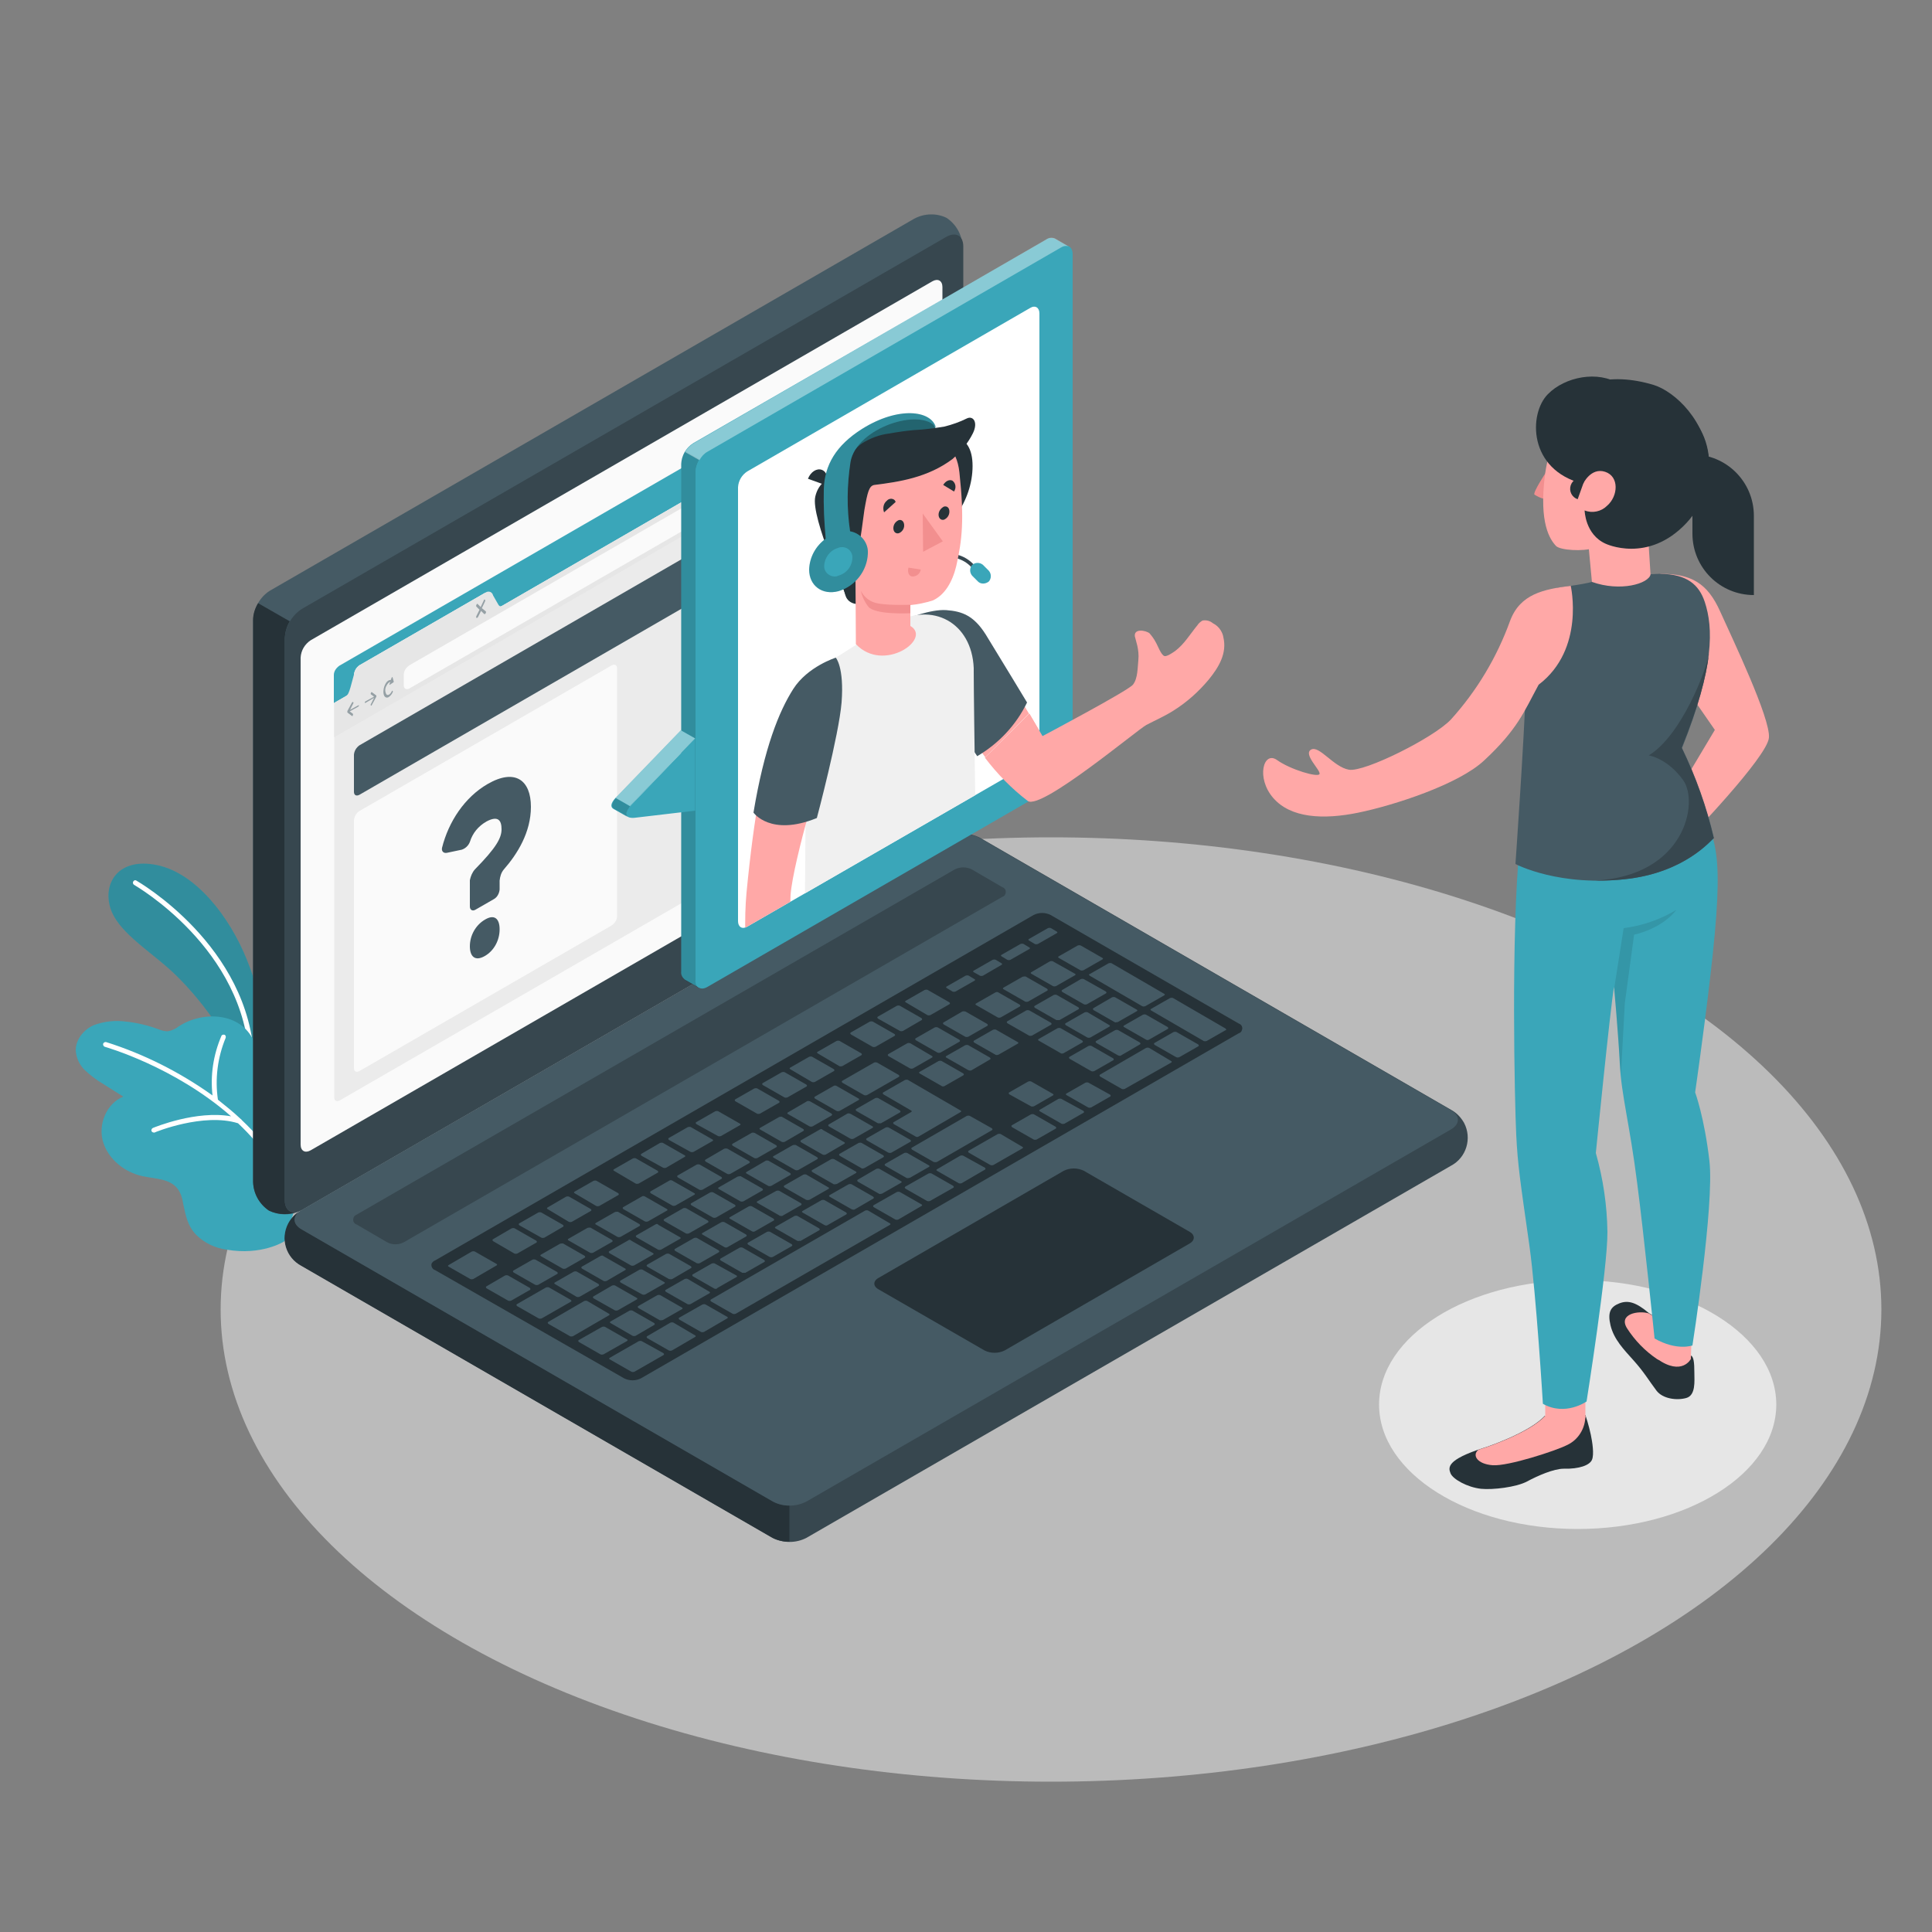<?xml version="1.0" encoding="utf-8"?>
<!-- Generator: Adobe Illustrator 22.1.0, SVG Export Plug-In . SVG Version: 6.00 Build 0)  -->
<svg version="1.1" id="Layer_1" xmlns="http://www.w3.org/2000/svg" xmlns:xlink="http://www.w3.org/1999/xlink" x="0px" y="0px"
	 viewBox="0 0 500 500" style="enable-background:new 0 0 500 500;" xml:space="preserve">
<rect x="0" y="0" width="500" height="500" fill="#808080" stroke="none"/>
<style type="text/css">
	.st0{opacity:0.5;}
	.st1{fill:#F5F5F5;}
	.st2{fill:#E6E6E6;}
	.st3{fill:#3AA6B9;}
	.st4{opacity:0.15;}
	.st5{fill:#FFFFFF;}
	.st6{fill:#37474F;}
	.st7{fill:#263238;}
	.st8{fill:#455A64;}
	.st9{fill:#FAFAFA;}
	.st10{fill:#EBEBEB;}
	.st11{opacity:0.5;fill:#455A64;enable-background:new    ;}
	.st12{fill:none;stroke:#E0E0E0;stroke-width:0.75;stroke-miterlimit:10;}
	.st13{opacity:0.15;enable-background:new    ;}
	.st14{opacity:0.4;fill:#FFFFFF;enable-background:new    ;}
	.st15{clip-path:url(#SVGID_2_);}
	.st16{fill:#FFA8A7;}
	.st17{fill:#F0F0F0;}
	.st18{opacity:0.4;enable-background:new    ;}
	.st19{fill:#F28F8F;}
	.st20{opacity:0.1;enable-background:new    ;}
</style>
<g id="freepik--Floor--inject-6" class="st0">
	<ellipse id="freepik--floor--inject-6" class="st1" cx="272" cy="338.9" rx="214.9" ry="122.2"/>
</g>
<g id="freepik--Shadow--inject-6">
	<ellipse id="freepik--shadow--inject-6" class="st2" cx="408.3" cy="363.5" rx="51.4" ry="32.2"/>
</g>
<g id="freepik--Plants--inject-6">
	<path class="st3" d="M69,270c-0.6-7.4-2.3-14.7-5.1-21.6c-4.5-11.2-13.2-22.4-23.2-24.5s-14.2,4.6-12.1,11.2
		c1.8,5.7,9.2,10.4,14.9,15.4s16.2,17,19.1,28.5l5.6,0.6L69,270z"/>
	<g class="st4">
		<path d="M69,270c-0.6-7.4-2.3-14.7-5.1-21.6c-4.5-11.2-13.2-22.4-23.2-24.5s-14.2,4.6-12.1,11.2c1.8,5.7,9.2,10.4,14.9,15.4
			s16.2,17,19.1,28.5l5.6,0.6L69,270z"/>
	</g>
	<path class="st5" d="M65.1,275.2c-0.3,0-0.6-0.3-0.6-0.6c-1-29.1-29.5-45.4-29.8-45.6c-0.3-0.2-0.4-0.6-0.2-0.9
		c0.2-0.3,0.5-0.4,0.8-0.2c0.3,0.2,29.4,16.8,30.5,46.6C65.8,274.9,65.5,275.1,65.1,275.2L65.1,275.2z"/>
	<path class="st3" d="M73.5,321.3c0,0-5.8,3.7-14.9,2.1c-2.9-0.4-5.7-1.7-7.8-3.8c-2.3-2.4-2.7-4.9-3.4-8.1
		c-0.2-1.4-0.6-2.7-1.4-3.8c-2-2.7-5.8-2.6-9.1-3.3c-4.6-1-8.8-4.3-10.2-8.8s0.8-10,5.2-11.8l-5.4-3.4c-1.7-1-3.2-2.2-4.6-3.5
		c-1.4-1.4-2.2-3.2-2.3-5.1c0-2.8,2.1-5.4,4.7-6.5c2.7-1,5.6-1.3,8.4-0.9c2.9,0.3,5.7,1,8.4,2c0.7,0.3,1.5,0.5,2.3,0.5
		c1.1-0.2,2-0.6,2.9-1.3c6.1-4,16.1-3.7,19.4,3.9c0.5,1.1,0.8,2.3,1.3,3.4c1.9,4.1,7.3,2.9,10.7,4.8c2.2,1.4,3.7,3.7,4,6.3
		c0.7,4.1-0.4,8.7-1.2,12.7s-1.7,7.7-2.8,11.5c-0.9,3.1-1.9,6.3-2.9,9.3C74.6,318.1,74.1,320.9,73.5,321.3z"/>
	<path class="st5" d="M77.2,311.9c-3-8.4-8.1-15.9-14.6-22c-0.1-0.1-0.2-0.3-0.3-0.3c-1.9-1.8-3.9-3.4-5.9-5c-0.8-5.4-0.1-10.9,2-16
		c0.1-0.3,0-0.7-0.3-0.8c-0.3-0.1-0.7,0-0.8,0.3c-2.1,4.9-2.9,10.2-2.3,15.4c-8.4-6-17.7-10.7-27.5-13.8c-0.3-0.1-0.7,0.1-0.8,0.4
		c-0.1,0.3,0.1,0.7,0.4,0.8c0,0,0,0,0,0c0.3,0.1,18,5.1,32.7,18c-9-1.6-19.7,2.8-20.2,3c-0.3,0.1-0.5,0.5-0.4,0.8
		c0.1,0.2,0.3,0.4,0.6,0.4c0.1,0,0.2,0,0.2,0c0.1-0.1,12.7-5.2,21.6-2.4C68,296.7,73,304,76,312.3c0.1,0.3,0.3,0.4,0.6,0.4h0.2
		C77.1,312.6,77.3,312.2,77.2,311.9C77.2,311.9,77.2,311.9,77.2,311.9z"/>
</g>
<g id="freepik--Device--inject-6">
	<g id="freepik--Laptop--inject-6">
		<path class="st6" d="M73.7,320.4c0.2,3,1.8,5.7,4.4,7.2L200,398c2.7,1.4,6,1.4,8.7,0l166.8-96.3c4-2.1,5.5-7.1,3.4-11.1
			c-0.8-1.4-1.9-2.6-3.4-3.4l-121.9-70.4c-2.7-1.4-6-1.4-8.7,0L78.1,313.2C75.5,314.7,73.9,317.4,73.7,320.4z"/>
		<path class="st7" d="M204.3,389.6v9.4c-1.5,0-3-0.3-4.4-1L78,327.6c-4-2.1-5.5-7-3.4-11c0.7-1.3,1.7-2.4,3-3.2
			c-1.9,1.4-1.8,3.5,0.4,4.7l122,70.4C201.3,389.3,202.8,389.7,204.3,389.6z"/>
		<path class="st8" d="M69.6,313.3c-2.5-1.7-4-4.4-4.1-7.4V160.4c0.2-3.1,1.8-5.9,4.3-7.5l166.8-96.3c2.6-1.4,5.8-1.5,8.4-0.2
			c2.5,1.7,4,4.4,4.1,7.4v145.5c-0.2,3.1-1.8,5.9-4.4,7.5L78.1,313.2C75.4,314.6,72.3,314.6,69.6,313.3z"/>
		<path class="st7" d="M77.5,313.4c-2.5,1.1-5.4,1.1-7.9-0.1c-2.5-1.7-4-4.4-4.1-7.4V160.4c0-1.5,0.5-3,1.3-4.3l8.2,4.7l0,0
			c-0.8,1.3-1.2,2.8-1.3,4.3v145.5C73.7,313.2,75.4,314.4,77.5,313.4z"/>
		<path class="st6" d="M73.7,165.1v145.5c0,2.8,2,3.9,4.4,2.5l166.8-96.3c2.6-1.7,4.2-4.5,4.4-7.5V63.8c0-2.8-1.9-3.9-4.4-2.5
			L78.1,157.6C75.5,159.3,73.9,162.1,73.7,165.1z"/>
		<path class="st8" d="M78.1,318.2L200,388.6c2.7,1.4,6,1.4,8.7,0l166.8-96.3c2.4-1.4,2.4-3.6,0-5l-121.9-70.4c-2.7-1.4-6-1.4-8.7,0
			L78.1,313.2C75.6,314.5,75.6,316.8,78.1,318.2z"/>
		<path class="st9" d="M80.4,165.7l160.9-92.9c1.4-0.8,2.6-0.2,2.6,1.5v126c-0.1,1.8-1.1,3.5-2.6,4.5L80.4,297.7
			c-1.4,0.8-2.6,0.2-2.6-1.5v-126C77.9,168.3,78.9,166.7,80.4,165.7z"/>
		<path class="st6" d="M92.2,314.4L247.1,225c1.4-0.7,3-0.7,4.4,0l7.9,4.6c0.7,0.2,1.1,1,0.8,1.7c-0.1,0.4-0.4,0.7-0.8,0.8
			l-154.9,89.4c-1.4,0.7-3,0.7-4.3,0l-7.9-4.6c-0.7-0.2-1.1-1-0.8-1.7C91.5,314.9,91.8,314.6,92.2,314.4z"/>
		<path class="st7" d="M112.6,326.2l154.9-89.4c1.4-0.7,3-0.7,4.4,0l48.7,28.1c0.7,0.2,1.1,1,0.8,1.7c-0.1,0.4-0.4,0.7-0.8,0.8
			l-154.7,89.3c-1.4,0.7-3,0.7-4.4,0l-48.9-28c-0.7-0.2-1.1-1-0.9-1.7C111.9,326.7,112.2,326.3,112.6,326.2z"/>
		<path class="st8" d="M251.4,277l4.8-2.8c0.2-0.1,0.2-0.3,0-0.5l-5.6-3.2c-0.2-0.1-0.5-0.1-0.8,0l-4.9,2.8c-0.2,0.1-0.2,0.3,0,0.4
			l5.6,3.2C250.9,277.1,251.2,277.1,251.4,277z M241.9,265.9l-4.9,2.8c-0.2,0.1-0.2,0.3,0,0.5l5.6,3.2c0.2,0.1,0.5,0.1,0.8,0
			l4.9-2.8c0.2-0.1,0.2-0.3,0-0.5l-5.6-3.2C242.4,265.8,242.1,265.8,241.9,265.9L241.9,265.9z M226.2,275l-8.2,4.7
			c-0.2,0.1-0.2,0.3,0,0.5l5.6,3.2c0.2,0.1,0.5,0.1,0.8,0l8.2-4.7c0.2-0.1,0.2-0.3,0-0.5L227,275C226.7,274.9,226.4,274.9,226.2,275
			z M234.8,270l-4.9,2.8c-0.2,0.1-0.2,0.3,0,0.5l5.6,3.2c0.2,0.1,0.5,0.1,0.8,0l4.9-2.8c0.2-0.1,0.2-0.3,0-0.4l-5.6-3.3
			C235.3,269.9,235,269.9,234.8,270z M215.8,281l-4.9,2.8c-0.2,0.1-0.2,0.3,0,0.5l5.6,3.2c0.2,0.1,0.5,0.1,0.8,0l4.9-2.8
			c0.2-0.1,0.2-0.3,0-0.4l-5.6-3.2C216.3,280.9,216,280.9,215.8,281L215.8,281z M208.7,285.1l-4.8,2.8c-0.2,0.1-0.2,0.3,0,0.4
			l5.6,3.2c0.2,0.1,0.5,0.1,0.8,0l4.9-2.8c0.2-0.1,0.2-0.3,0-0.5l-5.6-3.2C209.2,284.9,208.9,284.9,208.7,285.1L208.7,285.1z
			 M230.7,298.3l4.9-2.8c0.2-0.1,0.2-0.3,0-0.5l-5.6-3.2c-0.2-0.1-0.5-0.1-0.8,0l-4.9,2.8c-0.2,0.1-0.2,0.3,0,0.5l5.6,3.2
			C230.2,298.4,230.5,298.4,230.7,298.3L230.7,298.3z M223.7,302.3l4.9-2.8c0.2-0.1,0.2-0.3,0-0.5l-5.6-3.2c-0.2-0.1-0.5-0.1-0.8,0
			l-4.9,2.8c-0.2,0.1-0.2,0.3,0,0.5l5.6,3.2C223.1,302.5,223.4,302.4,223.7,302.3L223.7,302.3z M216.6,306.4l4.9-2.8
			c0.2-0.1,0.2-0.3,0-0.4l-5.6-3.2c-0.2-0.1-0.5-0.1-0.8,0l-4.9,2.8c-0.2,0.1-0.2,0.3,0,0.5l5.6,3.2
			C216,306.5,216.3,306.5,216.6,306.4L216.6,306.4z M209.5,310.5l4.9-2.8c0.2-0.1,0.2-0.3,0-0.4l-5.7-3.3c-0.2-0.1-0.5-0.1-0.8,0
			l-4.9,2.8c-0.2,0.1-0.2,0.3,0,0.5l5.6,3.2C208.9,310.6,209.2,310.6,209.5,310.5L209.5,310.5z M244.4,281.1l4.9-2.8
			c0.2-0.1,0.2-0.3,0-0.5l-5.6-3.2c-0.2-0.1-0.5-0.1-0.8,0l-4.9,2.8c-0.2,0.1-0.2,0.3,0,0.4l5.6,3.2
			C243.8,281.2,244.1,281.2,244.4,281.1L244.4,281.1z M237.8,294.1l10.8-6.3c0.2-0.1,0.2-0.3,0-0.4l-13.6-7.9
			c-0.2-0.1-0.5-0.1-0.8,0l-5.6,3.2c-0.2,0.1-0.2,0.3,0,0.5l7.2,4.2c0.2,0.1,0.2,0.3,0,0.4l-4.5,2.6c-0.2,0.1-0.2,0.3,0,0.5l5.6,3.2
			C237.2,294.3,237.5,294.3,237.8,294.1L237.8,294.1z M201.6,289.1l-4.9,2.8c-0.2,0.1-0.2,0.3,0,0.4l5.6,3.2c0.2,0.1,0.5,0.1,0.8,0
			l4.8-2.8c0.2-0.1,0.2-0.3,0-0.5l-5.6-3.2C202.1,289,201.8,289,201.6,289.1L201.6,289.1z M194.5,293.2l-4.9,2.8
			c-0.2,0.1-0.2,0.3,0,0.5l5.6,3.2c0.2,0.1,0.5,0.1,0.8,0l4.9-2.8c0.2-0.1,0.2-0.3,0-0.5l-5.6-3.2
			C195,293.1,194.7,293.1,194.5,293.2L194.5,293.2z M159.1,339.1c0.2,0.1,0.5,0.1,0.8,0l4.9-2.8c0.2-0.1,0.2-0.3,0-0.4l-5.6-3.2
			c-0.2-0.1-0.5-0.1-0.8,0l-4.8,2.8c-0.2,0.1-0.2,0.3,0,0.5L159.1,339.1z M137.8,326l-4.9,2.8c-0.2,0.1-0.2,0.3,0,0.5l5.6,3.2
			c0.2,0.1,0.5,0.1,0.8,0l4.9-2.8c0.2-0.1,0.2-0.3,0-0.5l-5.6-3.2C138.3,325.9,138,325.9,137.8,326z M149.2,335.6
			c0.2,0.1,0.5,0.1,0.8,0l4.9-2.8c0.2-0.1,0.2-0.3,0-0.5l-5.6-3.2c-0.2-0.1-0.5-0.1-0.8,0l-4.9,2.8c-0.2,0.1-0.2,0.3,0,0.4
			L149.2,335.6z M171.6,341.6l4.9-2.8c0.2-0.1,0.2-0.3,0-0.4l-5.6-3.2c-0.2-0.1-0.5-0.1-0.8,0l-4.9,2.8c-0.2,0.1-0.2,0.3,0,0.5
			l5.6,3.2C171.1,341.7,171.3,341.7,171.6,341.6L171.6,341.6z M163.7,345.7c0.2,0.1,0.5,0.1,0.8,0l4.8-2.8c0.2-0.1,0.2-0.3,0-0.5
			l-5.6-3.2c-0.2-0.1-0.5-0.1-0.8,0l-4.9,2.8c-0.2,0.1-0.2,0.3,0,0.4L163.7,345.7z M144.9,321.9l-4.9,2.8c-0.2,0.1-0.2,0.3,0,0.4
			l5.6,3.2c0.2,0.1,0.5,0.1,0.8,0l4.9-2.8c0.2-0.1,0.2-0.3,0-0.5l-5.6-3.2C145.4,321.8,145.1,321.8,144.9,321.9L144.9,321.9z
			 M180.3,301.4l-4.9,2.8c-0.2,0.1-0.2,0.3,0,0.5l5.6,3.2c0.2,0.1,0.5,0.1,0.8,0l4.9-2.8c0.2-0.1,0.2-0.3,0-0.5l-5.6-3.2
			C180.8,301.3,180.6,301.3,180.3,301.4L180.3,301.4z M152,317.8l-4.9,2.8c-0.2,0.1-0.2,0.3,0,0.4l5.6,3.2c0.2,0.1,0.5,0.1,0.8,0
			l4.9-2.8c0.2-0.1,0.2-0.3,0-0.5l-5.6-3.2C152.5,317.7,152.2,317.7,152,317.8z M187.4,297.3l-4.8,2.8c-0.2,0.1-0.2,0.3,0,0.5
			l5.6,3.2c0.2,0.1,0.5,0.1,0.8,0l4.9-2.8c0.2-0.1,0.2-0.3,0-0.5l-5.6-3.2C188,297.2,187.7,297.2,187.4,297.3L187.4,297.3z
			 M173.3,305.5l-4.9,2.8c-0.2,0.1-0.2,0.3,0,0.5l5.6,3.2c0.2,0.1,0.5,0.1,0.8,0l4.9-2.8c0.2-0.1,0.2-0.3,0-0.4l-5.6-3.2
			C173.8,305.4,173.5,305.4,173.3,305.5L173.3,305.5z M166.2,309.6l-4.9,2.8c-0.2,0.1-0.2,0.3,0,0.5l5.6,3.2c0.2,0.1,0.5,0.1,0.8,0
			l4.9-2.8c0.2-0.1,0.2-0.3,0-0.4l-5.6-3.2C166.7,309.5,166.4,309.5,166.2,309.6L166.2,309.6z M159.1,313.7l-4.9,2.8
			c-0.2,0.1-0.2,0.3,0,0.4l5.6,3.2c0.2,0.1,0.5,0.1,0.8,0l4.9-2.8c0.2-0.1,0.2-0.3,0-0.5l-5.6-3.2
			C159.6,313.6,159.3,313.6,159.1,313.7L159.1,313.7z M195.3,318.7l4.9-2.8c0.2-0.1,0.2-0.3,0-0.5l-5.6-3.2c-0.2-0.1-0.5-0.1-0.8,0
			l-4.9,2.8c-0.2,0.1-0.2,0.3,0,0.4l5.6,3.2C194.8,318.8,195,318.8,195.3,318.7L195.3,318.7z M257.5,256.9l-4.9,2.8
			c-0.2,0.1-0.2,0.3,0,0.4l5.6,3.2c0.2,0.1,0.5,0.1,0.8,0l4.9-2.8c0.2-0.1,0.2-0.3,0-0.5l-5.6-3.2
			C258.1,256.7,257.8,256.7,257.5,256.9L257.5,256.9z M249,261.8l-4.8,2.8c-0.2,0.1-0.2,0.3,0,0.5l5.6,3.2c0.2,0.1,0.5,0.1,0.8,0
			l4.9-2.8c0.2-0.1,0.2-0.3,0-0.5l-5.6-3.2C249.5,261.7,249.2,261.7,249,261.8L249,261.8z M264.6,252.8l-4.9,2.8
			c-0.2,0.1-0.2,0.3,0,0.4l5.6,3.2c0.2,0.1,0.5,0.1,0.8,0l4.9-2.8c0.2-0.1,0.2-0.3,0-0.5l-5.6-3.2
			C265.2,252.7,264.9,252.7,264.6,252.8L264.6,252.8z M228,290.7l4.9-2.8c0.2-0.1,0.2-0.3,0-0.5l-5.6-3.2c-0.2-0.1-0.5-0.1-0.8,0
			l-4.9,2.8c-0.2,0.1-0.2,0.3,0,0.5l5.6,3.2C227.4,290.7,227.7,290.7,228,290.7L228,290.7z M272.5,248.8c-0.2-0.1-0.5-0.1-0.8,0
			l-4.8,2.8c-0.2,0.1-0.2,0.3,0,0.4l5.6,3.2c0.2,0.1,0.5,0.1,0.8,0l4.9-2.8c0.2-0.1,0.2-0.3,0-0.4L272.5,248.8z M202.4,314.7
			l4.9-2.8c0.2-0.1,0.2-0.3,0-0.5l-5.6-3.2c-0.2-0.1-0.5-0.1-0.8,0l-4.9,2.7c-0.2,0.1-0.2,0.3,0,0.4l5.6,3.2
			C201.8,314.7,202.1,314.7,202.4,314.7L202.4,314.7z M289.3,264.5l4.9-2.8c0.2-0.1,0.2-0.3,0-0.4l-5.6-3.2c-0.2-0.1-0.5-0.1-0.8,0
			l-4.8,2.8c-0.2,0.1-0.2,0.3,0,0.5l5.6,3.2C288.8,264.6,289,264.5,289.3,264.5L289.3,264.5z M274.2,264l4.9-2.8
			c0.2-0.1,0.2-0.3,0-0.5l-5.6-3.2c-0.2-0.1-0.5-0.1-0.8,0l-4.9,2.8c-0.2,0.1-0.2,0.3,0,0.5l5.6,3.2C273.7,264,274,264,274.2,264
			L274.2,264z M280.5,253.4c-0.2-0.1-0.5-0.1-0.8,0l-4.8,2.8c-0.2,0.1-0.2,0.3,0,0.5l5.6,3.2c0.2,0.1,0.5,0.1,0.8,0l4.9-2.8
			c0.2-0.1,0.2-0.3,0-0.5L280.5,253.4z M282,252.5l13.6,7.9c0.2,0.1,0.5,0.1,0.8,0l4.9-2.8c0.2-0.1,0.2-0.3,0-0.4l-13.6-7.9
			c-0.2-0.1-0.5-0.1-0.8,0l-4.9,2.8C281.7,252.1,281.8,252.3,282,252.5L282,252.5z M265.6,261.5l-4.9,2.8c-0.2,0.1-0.2,0.3,0,0.5
			l5.6,3.2c0.2,0.1,0.5,0.1,0.8,0l4.9-2.8c0.2-0.1,0.2-0.3,0-0.5l-5.6-3.2C266.1,261.4,265.8,261.4,265.6,261.5L265.6,261.5z
			 M212.2,292.3l-4.9,2.8c-0.2,0.1-0.2,0.3,0,0.5l5.6,3.2c0.2,0.1,0.5,0.1,0.8,0l4.8-2.8c0.2-0.1,0.2-0.3,0-0.4l-5.6-3.2
			C212.8,292.2,212.5,292.1,212.2,292.3z M281.4,268.5c0.2,0.1,0.5,0.1,0.8,0l4.9-2.8c0.2-0.1,0.2-0.3,0-0.4l-5.6-3.3
			c-0.2-0.1-0.5-0.1-0.8,0l-4.9,2.8c-0.2,0.1-0.2,0.3,0,0.5L281.4,268.5z M219.3,288.2l-4.8,2.8c-0.2,0.1-0.2,0.3,0,0.5l5.6,3.2
			c0.2,0.1,0.5,0.1,0.8,0l4.9-2.8c0.2-0.1,0.2-0.3,0-0.4l-5.6-3.2C219.8,288.1,219.5,288.1,219.3,288.2z M166.2,335
			c0.2,0.1,0.5,0.1,0.8,0l4.9-2.8c0.2-0.1,0.2-0.3,0-0.4l-5.6-3.2c-0.2-0.1-0.5-0.1-0.8,0l-4.9,2.8c-0.2,0.1-0.2,0.3,0,0.5
			L166.2,335z M155.5,325l-4.9,2.8c-0.2,0.1-0.2,0.3,0,0.5l5.6,3.2c0.2,0.1,0.5,0.1,0.8,0l4.8-2.8c0.2-0.1,0.2-0.3,0-0.4l-5.6-3.2
			C156,324.9,155.8,324.9,155.5,325z M174,331l4.8-2.8c0.2-0.1,0.2-0.3,0-0.5l-5.6-3.2c-0.2-0.1-0.5-0.1-0.8,0l-4.9,2.8
			c-0.2,0.1-0.2,0.3,0,0.5l5.6,3.2C173.5,331.1,173.8,331.1,174,331z M181.1,326.9l4.9-2.8c0.2-0.1,0.2-0.3,0-0.5l-5.6-3.2
			c-0.2-0.1-0.5-0.1-0.8,0l-4.9,2.8c-0.2,0.1-0.2,0.3,0,0.5l5.6,3.2C180.6,327,180.9,327,181.1,326.9L181.1,326.9z M188.2,322.8
			l4.9-2.8c0.2-0.1,0.2-0.3,0-0.5l-5.6-3.2c-0.2-0.1-0.5-0.1-0.8,0l-4.9,2.8c-0.2,0.1-0.2,0.3,0,0.4l5.6,3.2
			C187.6,322.9,188,322.9,188.2,322.8L188.2,322.8z M162.6,321l-4.9,2.8c-0.2,0.1-0.2,0.3,0,0.5l5.6,3.2c0.2,0.1,0.5,0.1,0.8,0
			l4.9-2.8c0.2-0.1,0.2-0.3,0-0.4l-5.6-3.2C163.1,320.8,162.8,320.8,162.6,321L162.6,321z M169.6,316.9l-4.9,2.8
			c-0.2,0.1-0.2,0.3,0,0.5l5.6,3.2c0.2,0.1,0.5,0.1,0.8,0l4.9-2.8c0.2-0.1,0.2-0.3,0-0.4l-5.6-3.2
			C170.2,316.7,169.9,316.7,169.6,316.9L169.6,316.9z M198,300.5l-4.8,2.8c-0.2,0.1-0.2,0.3,0,0.4l5.6,3.2c0.2,0.1,0.5,0.1,0.8,0
			l4.9-2.8c0.2-0.1,0.2-0.3,0-0.5l-5.6-3.2C198.5,300.3,198.2,300.3,198,300.5z M190.9,304.5l-4.9,2.8c-0.2,0.1-0.2,0.3,0,0.4
			l5.6,3.2c0.2,0.1,0.5,0.1,0.8,0l4.9-2.8c0.2-0.1,0.2-0.3,0-0.5l-5.6-3.2C191.5,304.4,191.2,304.4,190.9,304.5L190.9,304.5z
			 M205.1,296.4l-4.9,2.8c-0.2,0.1-0.2,0.3,0,0.4l5.6,3.2c0.2,0.1,0.5,0.1,0.8,0l4.9-2.8c0.2-0.1,0.2-0.3,0-0.5l-5.6-3.2
			C205.6,296.3,205.3,296.3,205.1,296.4L205.1,296.4z M176.8,312.7l-4.9,2.8c-0.2,0.1-0.2,0.3,0,0.5l5.6,3.2c0.2,0.1,0.5,0.1,0.8,0
			l4.9-2.8c0.2-0.1,0.2-0.3,0-0.5l-5.6-3.2C177.3,312.6,177,312.6,176.8,312.7L176.8,312.7z M183.8,308.6l-4.9,2.8
			c-0.2,0.1-0.2,0.3,0,0.5l5.6,3.2c0.2,0.1,0.5,0.1,0.8,0l4.9-2.8c0.2-0.1,0.2-0.3,0-0.5l-5.6-3.2
			C184.4,308.5,184.1,308.5,183.8,308.6L183.8,308.6z M178.7,337.5l4.9-2.8c0.2-0.1,0.2-0.3,0-0.4l-5.6-3.3c-0.2-0.1-0.5-0.1-0.8,0
			l-4.9,2.8c-0.2,0.1-0.2,0.3,0,0.5l5.6,3.2C178.1,337.6,178.4,337.6,178.7,337.5L178.7,337.5z M137.1,333.3l-5.6-3.2
			c-0.2-0.1-0.5-0.1-0.8,0l-4.8,2.8c-0.2,0.1-0.2,0.3,0,0.5l5.6,3.2c0.2,0.1,0.5,0.1,0.8,0l4.9-2.8
			C137.3,333.6,137.3,333.5,137.1,333.3L137.1,333.3z M147.7,336.4l-5.6-3.2c-0.2-0.1-0.5-0.1-0.8,0l-7.5,4.3
			c-0.2,0.1-0.2,0.3,0,0.5l5.6,3.2c0.2,0.1,0.5,0.1,0.8,0l7.5-4.3C148,336.8,147.9,336.6,147.7,336.4L147.7,336.4z M128.5,327.1
			l-5.6-3.2c-0.2-0.1-0.5-0.1-0.8,0l-6,3.5c-0.2,0.1-0.2,0.3,0,0.4l5.6,3.2c0.2,0.1,0.5,0.1,0.8,0l6-3.5
			C128.7,327.4,128.7,327.2,128.5,327.1L128.5,327.1z M133.1,324.4c0.2,0.1,0.5,0.1,0.8,0l4.9-2.8c0.2-0.1,0.2-0.3,0-0.5l-5.6-3.2
			c-0.2-0.1-0.5-0.1-0.8,0l-4.8,2.8c-0.2,0.1-0.2,0.3,0,0.5L133.1,324.4z M157.6,340l-5.6-3.3c-0.2-0.1-0.5-0.1-0.8,0l-9.3,5.4
			c-0.2,0.1-0.2,0.3,0,0.5l5.6,3.2c0.2,0.1,0.5,0.1,0.8,0l9.3-5.4C157.8,340.3,157.8,340.1,157.6,340z M162.2,346.6l-5.6-3.2
			c-0.2-0.1-0.5-0.1-0.8,0l-6,3.4c-0.2,0.1-0.2,0.3,0,0.5l5.6,3.2c0.2,0.1,0.5,0.1,0.8,0l6-3.4C162.5,346.9,162.5,346.7,162.2,346.6
			L162.2,346.6z M185.8,294c0.2,0.1,0.5,0.1,0.8,0l4.9-2.8c0.2-0.1,0.2-0.3,0-0.4l-5.6-3.2c-0.2-0.1-0.5-0.1-0.8,0l-4.9,2.8
			c-0.2,0.1-0.2,0.3,0,0.5L185.8,294z M171.6,302.2c0.2,0.1,0.5,0.1,0.8,0l4.8-2.8c0.2-0.1,0.2-0.3,0-0.4l-5.6-3.2
			c-0.2-0.1-0.5-0.1-0.8,0l-4.8,2.8c-0.2,0.1-0.2,0.3,0,0.5L171.6,302.2z M140.1,320.3c0.2,0.1,0.5,0.1,0.8,0l4.8-2.8
			c0.2-0.1,0.2-0.3,0-0.5l-5.6-3.2c-0.2-0.1-0.5-0.1-0.8,0l-4.9,2.8c-0.2,0.1-0.2,0.3,0,0.5L140.1,320.3z M178.7,298.1
			c0.2,0.1,0.5,0.1,0.8,0l4.9-2.8c0.2-0.1,0.2-0.3,0-0.4l-5.6-3.2c-0.2-0.1-0.5-0.1-0.8,0l-4.9,2.8c-0.2,0.1-0.2,0.3,0,0.5
			L178.7,298.1z M164.5,306.3c0.2,0.1,0.5,0.1,0.8,0l4.9-2.8c0.2-0.1,0.2-0.3,0-0.5l-5.6-3.2c-0.2-0.1-0.5-0.1-0.8,0l-4.9,2.8
			c-0.2,0.1-0.2,0.3,0,0.4L164.5,306.3z M166.1,347.1c-0.2-0.1-0.5-0.1-0.8,0l-7.5,4.3c-0.2,0.1-0.2,0.3,0,0.4l5.6,3.2
			c0.2,0.1,0.5,0.1,0.8,0l7.5-4.3c0.2-0.1,0.2-0.3,0-0.5L166.1,347.1z M154.3,312.1c0.2,0.1,0.5,0.1,0.8,0l4.9-2.8
			c0.2-0.1,0.2-0.3,0-0.5l-5.6-3.2c-0.2-0.1-0.5-0.1-0.8,0l-4.9,2.8c-0.2,0.1-0.2,0.3,0,0.4L154.3,312.1z M147.2,316.2
			c0.2,0.1,0.5,0.1,0.8,0l4.9-2.8c0.2-0.1,0.2-0.3,0-0.5l-5.6-3.2c-0.2-0.1-0.5-0.1-0.8,0l-4.8,2.8c-0.2,0.1-0.2,0.3,0,0.4
			L147.2,316.2z M297.4,271.2c-0.2-0.1-0.5-0.1-0.8,0l-11.9,6.9c-0.2,0.1-0.2,0.3,0,0.5l5.6,3.2c0.2,0.1,0.5,0.1,0.8,0l12-6.8
			c0.2-0.1,0.2-0.3,0-0.4L297.4,271.2z M281.7,280.2c-0.2-0.1-0.5-0.1-0.8,0l-4.9,2.8c-0.2,0.1-0.2,0.3,0,0.4l5.6,3.2
			c0.2,0.1,0.5,0.1,0.8,0l4.9-2.8c0.2-0.1,0.2-0.3,0-0.5L281.7,280.2z M185.7,333.3l4.9-2.8c0.2-0.1,0.2-0.3,0-0.4L185,327
			c-0.2-0.1-0.5-0.1-0.8,0l-4.9,2.8c-0.2,0.1-0.2,0.3,0,0.5l5.6,3.2C185.2,333.6,185.5,333.6,185.7,333.3L185.7,333.3z M267.6,288.4
			c-0.2-0.1-0.5-0.1-0.8,0l-4.9,2.8c-0.2,0.1-0.2,0.3,0,0.5l5.6,3.2c0.2,0.1,0.5,0.1,0.8,0l4.9-2.8c0.2-0.1,0.2-0.3,0-0.5
			L267.6,288.4z M304.5,267.1c-0.2-0.1-0.5-0.1-0.8,0l-4.9,2.8c-0.2,0.1-0.2,0.3,0,0.5l5.6,3.2c0.2,0.1,0.5,0.1,0.8,0l4.9-2.8
			c0.2-0.1,0.2-0.3,0-0.5L304.5,267.1z M317.2,266.2l-13.6-7.9c-0.2-0.1-0.5-0.1-0.8,0l-4.9,2.8c-0.2,0.1-0.2,0.3,0,0.4l13.6,7.9
			c0.2,0.1,0.5,0.1,0.8,0l4.9-2.8C317.4,266.7,317.4,266.5,317.2,266.2L317.2,266.2z M241.1,303.7c-0.2-0.1-0.5-0.1-0.8,0l-6,3.4
			c-0.2,0.1-0.2,0.3,0,0.5l5.6,3.2c0.2,0.1,0.5,0.1,0.8,0l6-3.4c0.2-0.1,0.2-0.3,0-0.5L241.1,303.7z M259,293.5
			c-0.2-0.1-0.5-0.1-0.8,0l-7.5,4.3c-0.2,0.1-0.2,0.3,0,0.5l5.6,3.2c0.2,0.1,0.5,0.1,0.8,0l7.5-4.3c0.2-0.1,0.2-0.3,0-0.4L259,293.5
			z M224.7,313.3c-0.2-0.1-0.5-0.1-0.8,0l-39.9,23c-0.2,0.1-0.2,0.3,0,0.5l5.6,3.2c0.2,0.1,0.5,0.1,0.8,0l39.9-23
			c0.2-0.1,0.2-0.3,0-0.4L224.7,313.3z M182.6,337.6c-0.2-0.1-0.5-0.1-0.8,0l-6,3.4c-0.2,0.1-0.2,0.3,0,0.5l5.6,3.2
			c0.2,0.1,0.5,0.1,0.8,0l6-3.5c0.2-0.1,0.2-0.3,0-0.4L182.6,337.6z M232.9,308.5c-0.2-0.1-0.5-0.1-0.8,0l-6,3.4
			c-0.2,0.1-0.2,0.3,0,0.5l5.6,3.2c0.2,0.1,0.5,0.1,0.8,0l6-3.5c0.2-0.1,0.2-0.3,0-0.4L232.9,308.5z M174.3,342.3
			c-0.2-0.1-0.5-0.1-0.8,0l-6,3.5c-0.2,0.1-0.2,0.3,0,0.5l5.6,3.2c0.2,0.1,0.5,0.1,0.8,0l6-3.5c0.2-0.1,0.2-0.3,0-0.4L174.3,342.3z
			 M249.3,299.1c-0.2-0.1-0.5-0.1-0.8,0l-6,3.5c-0.2,0.1-0.2,0.3,0,0.4l5.6,3.2c0.2,0.1,0.5,0.1,0.8,0l6-3.5c0.2-0.1,0.2-0.3,0-0.5
			L249.3,299.1z M274.7,284.4c-0.2-0.1-0.5-0.1-0.8,0l-4.8,2.8c-0.2,0.1-0.2,0.3,0,0.4l5.6,3.2c0.2,0.1,0.5,0.1,0.8,0l4.9-2.8
			c0.2-0.1,0.2-0.3,0-0.5L274.7,284.4z M290.2,273.1l4.8-2.8c0.2-0.1,0.2-0.3,0-0.5l-5.6-3.2c-0.2-0.1-0.5-0.1-0.8,0l-4.9,2.8
			c-0.2,0.1-0.2,0.3,0,0.5l5.6,3.2C289.7,273.3,290,273.3,290.2,273.1L290.2,273.1z M258.5,272.9l4.9-2.8c0.2-0.1,0.2-0.3,0-0.4
			l-5.6-3.2c-0.2-0.1-0.5-0.1-0.8,0l-4.9,2.8c-0.2,0.1-0.2,0.3,0,0.5l5.6,3.2C258,273.1,258.3,273,258.5,272.9L258.5,272.9z
			 M242.5,300.7l14.2-8.2c0.2-0.1,0.2-0.3,0-0.5l-5.7-3.2c-0.2-0.1-0.5-0.1-0.8,0l-14.2,8.2c-0.2,0.1-0.2,0.3,0,0.5l5.6,3.2
			C241.9,300.8,242.2,300.8,242.5,300.7L242.5,300.7z M282.4,277.2c0.2,0.1,0.5,0.1,0.8,0l4.9-2.8c0.2-0.1,0.2-0.3,0-0.5l-5.6-3.2
			c-0.2-0.1-0.5-0.1-0.8,0l-4.9,2.8c-0.2,0.1-0.2,0.3,0,0.5L282.4,277.2z M275.2,272.6l4.9-2.8c0.2-0.1,0.2-0.3,0-0.5l-5.6-3.2
			c-0.2-0.1-0.5-0.1-0.8,0l-4.9,2.8c-0.2,0.1-0.2,0.3,0,0.4l5.6,3.2C274.6,272.7,274.9,272.7,275.2,272.6L275.2,272.6z M235.5,304.8
			l4.9-2.8c0.2-0.1,0.2-0.3,0-0.4l-5.6-3.2c-0.2-0.1-0.5-0.1-0.8,0l-4.9,2.8c-0.2,0.1-0.2,0.3,0,0.5l5.6,3.2
			C234.9,304.9,235.2,304.9,235.5,304.8L235.5,304.8z M266.8,286.3c0.2,0.1,0.5,0.1,0.8,0l4.9-2.8c0.2-0.1,0.2-0.3,0-0.4l-5.6-3.2
			c-0.2-0.1-0.5-0.1-0.8,0l-4.9,2.8c-0.2,0.1-0.2,0.3,0,0.5L266.8,286.3z M200,325.3l4.9-2.8c0.2-0.1,0.2-0.3,0-0.5l-5.6-3.2
			c-0.2-0.1-0.5-0.1-0.8,0l-4.9,2.8c-0.2,0.1-0.2,0.3,0,0.5l5.6,3.2C199.5,325.4,199.7,325.4,200,325.3L200,325.3z M207.1,321.2
			l4.9-2.8c0.2-0.1,0.2-0.3,0-0.5l-5.6-3.2c-0.2-0.1-0.5-0.1-0.8,0l-4.9,2.8c-0.2,0.1-0.2,0.3,0,0.4l5.6,3.2c0.2,0.1,0.4,0.1,0.7,0
			L207.1,321.2z M192.9,329.4l4.9-2.8c0.2-0.1,0.2-0.3,0-0.5l-5.6-3.2c-0.2-0.1-0.5-0.1-0.8,0l-4.9,2.8c-0.2,0.1-0.2,0.3,0,0.5
			l5.6,3.2C192.4,329.4,192.6,329.4,192.9,329.4L192.9,329.4z M221.2,313l4.8-2.8c0.2-0.1,0.2-0.3,0-0.5l-5.6-3.2
			c-0.2-0.1-0.5-0.1-0.8,0l-4.9,2.8c-0.2,0.1-0.2,0.3,0,0.4l5.6,3.2C220.7,313.1,221,313.1,221.2,313z M214.1,317.1l4.9-2.8
			c0.2-0.1,0.2-0.3,0-0.5l-5.6-3.2c-0.2-0.1-0.5-0.1-0.8,0l-4.9,2.8c-0.2,0.1-0.2,0.3,0,0.4l5.6,3.2
			C213.6,317.2,213.9,317.2,214.1,317.1L214.1,317.1z M228.3,308.9l4.9-2.8c0.2-0.1,0.2-0.3,0-0.4l-5.6-3.2c-0.2-0.1-0.5-0.1-0.8,0
			l-4.8,2.8c-0.2,0.1-0.2,0.3,0,0.5l5.6,3.2C227.8,309,228,309,228.3,308.9L228.3,308.9z M260.7,248.4c0.2,0.1,0.5,0.1,0.8,0
			l4.9-2.8c0.2-0.1,0.2-0.3,0-0.4l-1.5-0.9c-0.2-0.1-0.5-0.1-0.8,0l-4.9,2.8c-0.2,0.1-0.2,0.3,0,0.4L260.7,248.4z M225.8,270.9
			c0.2,0.1,0.5,0.1,0.8,0l4.9-2.8c0.2-0.1,0.2-0.3,0-0.5l-5.6-3.2c-0.2-0.1-0.5-0.1-0.8,0l-4.9,2.8c-0.2,0.1-0.2,0.3,0,0.5
			L225.8,270.9z M240,262.7c0.2,0.1,0.5,0.1,0.8,0l4.9-2.8c0.2-0.1,0.2-0.3,0-0.5l-5.6-3.2c-0.2-0.1-0.5-0.1-0.8,0l-4.9,2.8
			c-0.2,0.1-0.2,0.3,0,0.4L240,262.7z M217.2,275.9c0.2,0.1,0.5,0.1,0.8,0l4.9-2.8c0.2-0.1,0.2-0.3,0-0.5l-5.6-3.2
			c-0.2-0.1-0.5-0.1-0.8,0l-4.9,2.8c-0.2,0.1-0.2,0.3,0,0.4L217.2,275.9z M232.9,266.8c0.2,0.1,0.5,0.1,0.8,0l4.8-2.8
			c0.2-0.1,0.2-0.3,0-0.5l-5.6-3.2c-0.2-0.1-0.5-0.1-0.8,0l-4.9,2.8c-0.2,0.1-0.2,0.3,0,0.5L232.9,266.8z M203,284
			c0.2,0.1,0.5,0.1,0.8,0l4.9-2.8c0.2-0.1,0.2-0.3,0-0.5l-5.6-3.2c-0.2-0.1-0.5-0.1-0.8,0l-4.9,2.8c-0.2,0.1-0.2,0.3,0,0.5L203,284z
			 M210.1,280c0.2,0.1,0.5,0.1,0.8,0l4.9-2.8c0.2-0.1,0.2-0.3,0-0.5l-5.6-3.2c-0.2-0.1-0.5-0.1-0.8,0l-4.9,2.8
			c-0.2,0.1-0.2,0.3,0,0.4L210.1,280z M246.5,256.6c0.2,0.1,0.5,0.1,0.8,0l4.9-2.8c0.2-0.1,0.2-0.3,0-0.4l-1.5-0.9
			c-0.2-0.1-0.5-0.1-0.8,0l-4.9,2.8c-0.2,0.1-0.2,0.3,0,0.4L246.5,256.6z M267.8,244.3c0.2,0.1,0.5,0.1,0.8,0l4.9-2.8
			c0.2-0.1,0.2-0.3,0-0.4l-1.5-0.9c-0.2-0.1-0.5-0.1-0.8,0l-4.9,2.8c-0.2,0.1-0.2,0.3,0,0.4L267.8,244.3z M279.6,251.1
			c0.2,0.1,0.5,0.1,0.8,0l4.9-2.8c0.2-0.1,0.2-0.3,0-0.4l-5.6-3.2c-0.2-0.1-0.5-0.1-0.8,0l-4.9,2.8c-0.2,0.1-0.2,0.3,0,0.4
			L279.6,251.1z M297.3,269.1l4.9-2.8c0.2-0.1,0.2-0.3,0-0.5l-5.6-3.2c-0.2-0.1-0.5-0.1-0.8,0l-4.9,2.8c-0.2,0.1-0.2,0.3,0,0.4
			l5.6,3.2C296.8,269.2,297,269.2,297.3,269.1L297.3,269.1z M253.6,252.5c0.2,0.1,0.5,0.1,0.8,0l4.8-2.8c0.2-0.1,0.2-0.3,0-0.4
			l-1.5-0.9c-0.2-0.1-0.5-0.1-0.8,0l-4.9,2.8c-0.2,0.1-0.2,0.3,0,0.4L253.6,252.5z M195.9,288.2c0.2,0.1,0.5,0.1,0.8,0l4.9-2.8
			c0.2-0.1,0.2-0.3,0-0.5l-5.6-3.2c-0.2-0.1-0.5-0.1-0.8,0l-4.9,2.8c-0.2,0.1-0.2,0.3,0,0.5L195.9,288.2z"/>
		<path class="st7" d="M227.4,330.7l47.9-27.7c1.6-0.8,3.6-0.8,5.2,0l27.4,15.8c1.4,0.8,1.4,2.2,0,3L260,349.5
			c-1.6,0.8-3.6,0.8-5.2,0l-27.4-15.8C225.9,332.9,225.9,331.5,227.4,330.7z"/>
		<g id="freepik--Window--inject-6">
			<path class="st3" d="M237.8,87.2v7.3l-108.9,62.9c-0.8,0.4-1.4,0.1-1.4-0.8l0.1-2.6c-0.6-0.3-1.3-0.5-2-0.6L93,172.2
				c-0.8,0.5-1.3,1.4-1.4,2.4v2.8c0,1-0.6,1.8-1.4,2.4l-3.8,2.2v-7.3c0-1,0.6-1.8,1.4-2.4l148.6-85.8
				C237.2,86,237.8,86.3,237.8,87.2z"/>
			<path class="st10" d="M237.8,196.7c-0.1,1-0.6,1.8-1.4,2.4L87.9,284.8c-0.8,0.4-1.4,0.1-1.4-0.8V181.9l3.8-2.2
				c0.8-0.4,2-7.1,2.7-7.5l32.6-18.8c0.8-0.4,2.5,4.5,3.3,4l108.9-62.9L237.8,196.7L237.8,196.7z"/>
			<path class="st9" d="M93,209.9l65.3-37.7c0.8-0.4,1.4-0.1,1.4,0.8v64.1c0,1-0.6,1.8-1.4,2.4L93,277.2c-0.8,0.4-1.4,0.1-1.4-0.8
				v-64.1C91.7,211.3,92.2,210.4,93,209.9z"/>
			<path class="st8" d="M93,192.9l138.3-79.9c0.8-0.4,1.4-0.1,1.4,0.8v9.6c0,1-0.6,1.8-1.4,2.4L93,205.7c-0.8,0.4-1.4,0.1-1.4-0.8
				v-9.6C91.7,194.3,92.2,193.5,93,192.9z"/>
			<path class="st9" d="M181.4,149.5v2.5c0,0.5,0.4,0.7,0.8,0.5l40.2-23.2v-4.4l-40.2,23.2C181.7,148.4,181.4,148.9,181.4,149.5z"/>
			<path class="st3" d="M226.7,122.4c0.5-0.3,0.8,0,0.8,0.5v2.6c0,0.6-0.3,1.1-0.8,1.4l-4.3,2.5v-4.4L226.7,122.4z"/>
			<path class="st9" d="M226.4,125.9l-0.5-0.2c0.1-0.2,0.1-0.4,0.1-0.6c0-0.4-0.1-0.8-0.4-1c-0.2-0.1-0.5-0.1-0.7,0
				c-0.6,0.5-1,1.2-1,2c0,0.4,0.1,0.8,0.4,1c0.1,0.1,0.2,0.1,0.3,0.1c0.1,0,0.3,0,0.4-0.1c0.4-0.2,0.6-0.6,0.8-1l0.5,0.2h0.1
				c0.1,0,0.1,0,0.2-0.1C226.5,126,226.5,125.9,226.4,125.9z M224.9,126.8c-0.1,0.1-0.2,0.1-0.3,0c-0.2-0.2-0.3-0.5-0.3-0.7
				c0-0.7,0.3-1.3,0.8-1.7c0.1,0,0.1-0.1,0.2-0.1c0,0,0.1,0,0.1,0c0.2,0.1,0.3,0.4,0.3,0.7C225.7,125.7,225.4,126.4,224.9,126.8
				L224.9,126.8z"/>
			<path class="st2" d="M237.8,94.5v8.9L86.5,190.8v-8.9l2.8-1.6c0.8-0.4,1-1.1,1.4-2.4l0.9-3.3c0.1-0.9,0.6-1.8,1.4-2.4l32.6-18.8
				c0.5-0.4,1.3-0.4,1.7,0.1c0.1,0.1,0.2,0.2,0.2,0.4l1.2,2.1c0.4,0.7,0.6,1.2,1.4,0.7L237.8,94.5z"/>
			<path class="st8" d="M231.4,91.8c1-0.6,1.7-0.1,1.7,1c-0.1,1.2-0.7,2.3-1.7,3c-1,0.6-1.7,0.1-1.7-1
				C229.7,93.6,230.4,92.5,231.4,91.8z"/>
			<path class="st8" d="M225.2,95.4c0.9-0.6,1.7-0.1,1.7,1c-0.1,1.2-0.7,2.3-1.7,3c-1,0.6-1.7,0.1-1.7-1
				C223.5,97.2,224.2,96,225.2,95.4z"/>
			<path class="st8" d="M219,99c0.9-0.6,1.7-0.1,1.7,1c-0.1,1.2-0.7,2.3-1.7,3c-1,0.6-1.7,0.1-1.7-1C217.3,100.8,218,99.7,219,99z"
				/>
			<path class="st11" d="M92.8,182.5l-2.2,1.2l0.8-1.6c0.1-0.1,0.1-0.3,0-0.4c-0.1-0.1-0.2,0-0.3,0.1l-1.2,2.2l0,0v0.1l0,0
				c0,0,0,0.1,0,0.1c0,0,0,0.1,0,0.1l0,0v0.1l0,0l1.2,0.9c0,0,0.1,0,0.1,0c0.1,0,0.1-0.1,0.1-0.2c0.1-0.1,0.1-0.3,0-0.4l-0.8-0.6
				l2.2-1.2c0.1-0.1,0.2-0.2,0.2-0.4C93,182.5,92.9,182.5,92.8,182.5z"/>
			<path class="st11" d="M94.6,181.5l2.2-1.2l-0.8-0.6c-0.1-0.1-0.1-0.2,0-0.4s0.2-0.2,0.2-0.2l1.2,0.9l0,0l0,0l0,0c0,0,0,0.1,0,0.1
				c0,0,0,0.1,0,0.1l0,0c0,0,0,0.1,0,0.1l0,0l-1.2,2.2c0,0.1-0.1,0.1-0.1,0.1c0,0-0.1,0-0.1,0c-0.1-0.1-0.1-0.3,0-0.4l0.8-1.6
				l-2.2,1.3c-0.1,0.1-0.2,0-0.2-0.2C94.4,181.7,94.5,181.6,94.6,181.5z"/>
			<path class="st11" d="M101.6,175.3c0-0.1-0.1-0.1-0.2,0l-0.3,0.7c-0.5-0.1-1.1,0.4-1.5,1.3c-0.5,1.1-0.5,2.5,0,3
				c0.3,0.3,0.7,0.3,1,0.1c0.4-0.3,0.8-0.7,1-1.2c0.1-0.1,0.1-0.3,0-0.4s-0.2,0-0.2,0.1c-0.4,0.8-1,1.2-1.4,0.8
				c-0.4-0.7-0.4-1.5,0-2.2c0.3-0.6,0.7-1,1-1l-0.2,0.5c-0.1,0.1,0,0.3,0.1,0.2l0.9-0.6c0.1-0.1,0.1-0.1,0.1-0.2L101.6,175.3z"/>
			<path class="st11" d="M124.7,157.4l0.8-1.7c0.1-0.2,0.1-0.4,0-0.5c-0.1-0.1-0.3,0-0.3,0.2l-0.8,1.7l-0.8-0.8
				c-0.1-0.1-0.2,0-0.3,0.2c-0.1,0.2-0.1,0.4,0,0.5l0.8,0.8l-0.8,1.6c-0.1,0.2-0.1,0.4,0,0.5c0.1,0,0.1,0,0.2,0
				c0.1-0.1,0.1-0.1,0.2-0.2l0.8-1.6l0.8,0.8c0,0,0.1,0,0.2,0c0,0,0,0,0,0c0.1,0,0.1-0.1,0.2-0.2c0.1-0.2,0.1-0.4,0-0.5L124.7,157.4
				z"/>
			<path class="st9" d="M104.5,177.4v-2.8c0-1,0.6-1.8,1.4-2.4l122.9-70.9c0.8-0.4,1.4-0.1,1.4,0.8v2.8c0,1-0.6,1.8-1.4,2.4
				l-122.9,70.9C105.1,178.6,104.5,178.2,104.5,177.4z"/>
			<path class="st12" d="M228,102.7l0.4,0.8c0,0,0.1,0,0.1,0l0.8-0.3c0.1,0,0.2,0.1,0.1,0.3l-0.6,1.1c0,0.1,0,0.1,0,0.2l0.1,1
				c0,0.2-0.1,0.4-0.2,0.3l-0.7-0.1c-0.1,0-0.1,0-0.1,0.1l-0.7,0.9c-0.1,0.1-0.3,0.1-0.2-0.1l0.1-1.1c0-0.1,0-0.1,0-0.2l-0.6-0.4
				c-0.1-0.1,0-0.3,0.1-0.4l0.8-0.6c0.1,0,0.1-0.1,0.1-0.2l0.4-1.2C227.7,102.7,227.9,102.6,228,102.7z"/>
			<g class="st0">
				<path class="st8" d="M231.7,100.9c-0.2,0-0.3-0.1-0.4-0.2c-0.1-0.2,0-0.5,0.2-0.7l3.8-2.2c0.2-0.1,0.5,0,0.6,0.3
					c0.1,0.2,0,0.4-0.1,0.6l-3.8,2.2C231.9,100.9,231.8,100.9,231.7,100.9z"/>
				<path class="st8" d="M231.7,103.2c-0.2,0-0.3-0.1-0.4-0.2c-0.1-0.2,0-0.5,0.2-0.6c0,0,0,0,0,0l3.8-2.2c0.2-0.1,0.5,0,0.6,0.3
					c0.1,0.2,0,0.4-0.1,0.6l-3.8,2.2C231.9,103.1,231.8,103.2,231.7,103.2z"/>
				<path class="st8" d="M231.7,105.4c-0.3,0-0.5-0.2-0.5-0.5c0-0.2,0.1-0.3,0.2-0.4l3.8-2.2c0.2-0.1,0.5-0.1,0.6,0.1c0,0,0,0,0,0
					c0.1,0.2,0.1,0.5-0.2,0.7l-3.8,2.2C231.9,105.4,231.8,105.4,231.7,105.4z"/>
			</g>
		</g>
		<g id="freepik--question-mark--inject-6">
			<path class="st8" d="M122.9,225c5.5-5.6,6.9-8.1,6.9-10.4s-0.9-3.6-3.9-2c-2.1,1.2-3.6,3-4.3,5.3c-0.4,1-1.2,1.7-2.1,2l-3.8,0.8
				c-0.9,0.2-1.5-0.4-1.3-1.3c1.7-6.8,5.9-13.1,11.8-16.5c7.1-4.1,11.2-1,11.2,5.9c0,6.6-3.5,12.2-7,16.2c-0.7,0.8-1,1.9-1.1,2.9
				v2.3c-0.1,1-0.6,2-1.5,2.5l-4.7,2.7c-0.8,0.5-1.5,0.1-1.5-0.8v-6.8C121.8,226.8,122.2,225.8,122.9,225z"/>
			<path class="st8" d="M121.6,244.9c0-2.8,1.5-5.5,3.9-6.9c2.5-1.5,3.8-0.2,3.8,2.5c0,2.8-1.4,5.5-3.8,6.9
				C122.9,248.9,121.6,247.5,121.6,244.9z"/>
		</g>
	</g>
</g>
<g id="freepik--support-character--inject-6">
	<path class="st3" d="M276.7,63.9l-3.7-2.1l0,0c-0.7-0.3-1.6-0.3-2.2,0.2l-91.4,52.7c-1.9,1.2-3,3.2-3.1,5.4v131.4
		c-0.1,0.8,0.3,1.5,0.9,2l0,0l0,0l0,0l3.7,2.1l89.9-55.1c1.8-1.2,3-3.2,3.1-5.4L276.7,63.9z"/>
	<path class="st13" d="M180.8,255.7l-3.6-2.1l0,0l0,0l0,0c-0.6-0.5-1-1.2-0.9-2V120.1c0-1.2,0.4-2.3,1-3.3l3.7,2.1
		c-0.6,1-1,2.1-1,3.3v131.4C179.9,254.4,180.2,255.2,180.8,255.7z"/>
	<path class="st3" d="M183.1,116.8l91.4-52.8c1.7-1,3.1-0.2,3.1,1.8v131.4c-0.1,2.2-1.3,4.2-3.1,5.4l-91.4,52.8
		c-1.7,1-3.1,0.2-3.1-1.8V122.3C180.1,120.1,181.2,118,183.1,116.8z"/>
	<path class="st14" d="M273,61.7l3.6,2.1c-0.7-0.3-1.5-0.1-2.1,0.3l-91.4,52.8c-0.9,0.5-1.6,1.3-2.1,2.2l-3.7-2.1
		c0.5-0.9,1.2-1.6,2.1-2.2L270.7,62C271.4,61.5,272.2,61.4,273,61.7L273,61.7z"/>
	<path class="st5" d="M193.4,122l73.2-42.3c1.3-0.8,2.4-0.1,2.4,1.4v112.4c-0.1,1.7-1,3.2-2.4,4.1l-73.2,42.2
		c-1.3,0.8-2.4,0.1-2.4-1.4V126.1C191.1,124.4,192,122.9,193.4,122z"/>
	<path class="st6" d="M251.4,146.8l0.7-0.6c-1.2-1.3-2.8-2.3-4.6-2.7l-0.2,0.9C248.9,144.8,250.3,145.6,251.4,146.8z"/>
	<path class="st3" d="M253.1,150.5l-1.5-1.5c-0.7-0.8-0.7-2,0-2.8l0,0c0.8-0.7,2-0.7,2.8,0l1.5,1.5c0.7,0.8,0.7,2,0,2.8l0,0
		C255,151.2,253.8,151.2,253.1,150.5z"/>
	<g>
		<defs>
			<path id="SVGID_1_" d="M193.4,122l73.2-42.3c1.3-0.8,2.4-0.1,2.4,1.4v112.4c-0.1,1.7-1,3.2-2.4,4.1l-73.2,42.2
				c-1.3,0.8-2.4,0.1-2.4-1.4V126.1C191.1,124.4,192,122.9,193.4,122z"/>
		</defs>
		<clipPath id="SVGID_2_">
			<use xlink:href="#SVGID_1_"  style="overflow:visible;"/>
		</clipPath>
		<g class="st15">
			<g id="freepik--character-boy--inject-6_1_">
				<path class="st16" d="M266.4,184.7l3.4,5.8c0,0,22.1-11.7,23.4-13.3s1.2-4.6,1.4-6.3c0.3-2.8-0.7-5.2-0.9-6.2
					c-0.3-1.8,2.3-1.9,3.5,0.6c0.9,1.8,1,3.8,1.8,3.8c1.1-0.8,2.2-1.7,3.1-2.6c1.4-1.5,3.9-4,5.7-3.7c0.7,0.2,1.1,0.7,1.3,1.4
					c0.1,1,0.3,2,0.7,3c0.3,0.4,0.6,0.8,0.7,1.2c0.1,0.6,0.1,1.3,0,1.9c0.1,0.9,1,1.3,1.1,2.2c0,0.7-0.1,1.4-0.2,2.1
					c0,0.4,0.1,0.8,0.1,1.3c-0.1,0.9-0.5,1.8-1.1,2.5c-1.9,2.2-4.1,4-6.6,5.5c-2,1.3-4.7,2.5-7,3.7s-28.4,21.3-31.9,18.9
					c-1.4-1-5.2-5.8-9.1-11.1"/>
				<path class="st16" d="M255,196c-4-5.6-7.7-11.3-11-17.3c-4-11.2,0.5-18.7,0.5-18.7s5.8-1.8,10.5,5.8c2.1,3.3,7.6,12.7,11.3,18.9
					"/>
				<path class="st8" d="M234.5,160.2c0,0,6.3-2.6,10.4-2.3s7.1,1.4,10.2,6.3c4,6.5,10.7,17.6,10.7,17.6
					c-2.8,5.8-7.3,10.6-12.9,13.9l-12.3-18.5L234.5,160.2z"/>
				<g id="freepik--character-boy--inject-6">
					<path class="st17" d="M214.4,171.4c-2.1,1.7-3.7,4-4.5,6.6c-0.9,3.1-1.4,6.4-1.4,9.7v21.1l-0.3,39.8
						c13.4,4.6,30.3,0.5,44.6-15.3c0,0-0.8-51-0.8-59.3c0-0.4,0-0.8,0-1.1c-0.5-11.8-10.7-17.3-20.8-11.6l-8.4,4.8L214.4,171.4
						L214.4,171.4z"/>
					<path class="st7" d="M219,122.9c0,0-6.6-0.5-8,5.6c-1.3,5.4,8.6,26.8,8.3,26.5S219,122.9,219,122.9z"/>
					<path class="st3" d="M242.1,110.7c0,0-2.4-6.5-14.2-1.9c-6,2.4-8.3,9.8-8.3,9.8L242.1,110.7z"/>
					<path class="st18" d="M242.1,110.7c0,0-2.4-6.5-14.2-1.9c-6,2.4-8.3,9.8-8.3,9.8L242.1,110.7z"/>
					<path class="st7" d="M223.5,128.1c0,9,6.3,14.6,14.1,12.5s14.1-11,14.1-20s-6.7-9-14.5-6.9S223.5,119.1,223.5,128.1z"/>
					<path class="st7" d="M216.1,142.3c0,0,2.1,10.7,2.9,12.3c0.5,1,1.5,1.6,2.6,1.7l-0.1-7.9L216.1,142.3z"/>
					<path class="st7" d="M218.8,125.4c-1.7,0.3-3.1,1.2-4,2.7c-1.7,2.5-0.8,8.5,1.4,14.1l3.9-0.5L218.8,125.4z"/>
					<path class="st16" d="M221.2,141.4c-0.8,0.8-1.9-0.7-2.9-1.6s-4.1-1.7-5.7,2.6s1.4,8.7,3.9,8.9c4.3,0.4,4.9-2.9,4.9-2.9
						l0.1,18.3c7.2,7.6,19.8-1.4,14.1-4.7v-5.4c2-0.2,3.9-0.6,5.8-1.2c3.1-1.4,5.1-4.8,6.1-9c1.5-6.7,2.1-12,0.8-24.1
						c-1.4-13.2-15.1-9.7-22.6-2.3S221.2,141.4,221.2,141.4z"/>
					<path class="st7" d="M221.2,143c-0.4,0.1-1.9-2.4-2.9-3.1c-1.4-1.1,0.4-14.4,0.4-14.4c-1.6-3.4,1.3-8.6,4.3-10.7
						c2.2-1.4,4.6-2.3,7.1-2.6c2.2-0.4,4.3-0.7,6.5-0.9c2.6-0.1,5.2-0.5,7.8-0.9c2-0.5,4-1.2,5.8-2.1c1.6-0.8,3,0.9,1.6,3.8
						c-1.3,2.6-3.1,4.8-5.3,6.7c-6.4,4.8-13.8,5.9-20.2,6.7c-1.4,0.2-1.8,1.9-2.6,6.5C223.1,135.8,222.6,142.6,221.2,143z"/>
					<path class="st7" d="M213.8,125.6l-4.7-1.7c0.7-1.8,2.3-2.8,3.6-2.3S214.5,123.8,213.8,125.6z"/>
					<path class="st19" d="M235.7,156.5c0,0-7,0.3-9.5-0.6c-1.5-0.5-2.7-1.6-3.4-3c0.3,1.5,1,2.9,1.9,4.1c1.8,2.2,10.9,1.7,10.9,1.7
						V156.5z"/>
					<path class="st7" d="M234,136c0,0.9-0.6,1.7-1.4,2c-0.8,0.2-1.4-0.4-1.4-1.3c0-0.9,0.5-1.7,1.4-2.1
						C233.4,134.4,234,135,234,136z"/>
					<path class="st7" d="M231.8,129.9l-3,2.7c-0.4-1-0.2-2.3,0.7-3c0.5-0.6,1.4-0.7,2-0.2C231.6,129.5,231.7,129.7,231.8,129.9z"/>
					<path class="st19" d="M235.1,146.9l3.2,0.5c-0.2,1.1-1.1,1.8-2.2,1.8C235.2,149.1,234.8,148.1,235.1,146.9z"/>
					<path class="st7" d="M246.9,127.2l-2.8-1.7c0.6-1,1.6-1.5,2.4-1.1C247.4,125.1,247.5,126.3,246.9,127.2z"/>
					<path class="st7" d="M245.7,132.4c0,0.9-0.5,1.7-1.4,2.1c-0.8,0.2-1.4-0.4-1.4-1.3c0-0.9,0.6-1.7,1.4-2.1
						C245.1,130.9,245.7,131.4,245.7,132.4z"/>
					<polygon class="st19" points="238.8,132.9 238.9,142.8 244,140.1 					"/>
				</g>
			</g>
			<path class="st16" d="M193.2,231c3.9-40.5,10.3-54.9,20.3-58.9c3.4,2.6,3.9,14.6,0.1,23.5c0,0-8.3,26.9-9,36
				c-0.4,8.5-0.1,17.1,0.9,25.6c0.1,1,0.6,2,1.5,2.6c2.1,1.5,1.9,3.5,3.4,5.5c1.2,1.5,2.3,1.8,2,2.4c-0.5,1.2-1.8,1.8-3,1.5
				c-1-0.3-1.8-0.8-2.6-1.5c0.6,2.2,1.5,4.2,2.6,6.1c2.7,4.4,2.5,7.3-4.1,8.1c-4.1,0.5-7.1-2.1-8.9-12.5c-0.5-3-1.8-8.4-2.3-12.3
				C192.7,246,192.6,237.5,193.2,231z"/>
			<path class="st8" d="M216.3,170.2c0,0-7.3,2.3-11,8.1s-7.5,15.2-10.3,32c0,0,4.4,6.3,16.4,1.4c0,0,5.7-21.4,6.4-29.9
				C218.5,172.6,216.3,170.2,216.3,170.2z"/>
			<path class="st3" d="M223.1,111c-6.8,4.3-9.7,9.4-9.9,15.6c-0.1,4.3,0.1,8.5,0.5,12.8c-2.6,1.9-4.2,4.8-4.3,8
				c0,4.2,3.4,6.7,7.6,5.6c4.3-1.3,7.4-5.2,7.6-9.7c0.2-2.8-1.8-5.3-4.6-5.8c-0.9-5.9-0.8-12,0.1-17.9c1.5-9,18.3-14.2,22.1-9
				C241,106.2,232.5,105.1,223.1,111z"/>
			<path class="st13" d="M223.1,111c-6.8,4.3-9.7,9.4-9.9,15.6c-0.1,4.3,0.1,8.5,0.5,12.8c-2.6,1.9-4.2,4.8-4.3,8
				c0,4.2,3.4,6.7,7.6,5.6c4.3-1.3,7.4-5.2,7.6-9.7c0.2-2.8-1.8-5.3-4.6-5.8c-0.9-5.9-0.8-12,0.1-17.9c1.5-9,18.3-14.2,22.1-9
				C241,106.2,232.5,105.1,223.1,111z"/>
			<path class="st3" d="M220.6,144.4c0.1-1.5-1.1-2.8-2.6-2.8c-0.4,0-0.7,0-1.1,0.2c-2.1,0.6-3.5,2.5-3.6,4.6
				c-0.1,1.5,1.1,2.7,2.6,2.8c0.4,0,0.7,0,1-0.2C219.1,148.4,220.5,146.6,220.6,144.4z"/>
		</g>
	</g>
	<path class="st3" d="M163.1,208.7c-0.2,0.2-0.3,0.3-0.4,0.5l0,0c-0.2,0.3-0.4,0.6-0.5,1l0,0c-0.1,0.2-0.1,0.4,0,0.6
		c0,0.1,0.1,0.3,0.2,0.4c0.1,0.1,0.1,0.1,0.2,0.2l-3.7-2.1c-0.1-0.1-0.3-0.2-0.4-0.4c-0.1-0.3-0.1-0.6,0-0.9l0,0
		c0.1-0.2,0.2-0.5,0.3-0.7c0.2-0.3,0.4-0.6,0.6-0.8L163.1,208.7z"/>
	<path class="st3" d="M163.1,208.6c-1.9,2-1.2,3.4,1.5,3l15.3-1.8v-18.7L163.1,208.6z"/>
	<path class="st3" d="M163.1,208.6c-1.2,1.3-1.4,2.3-0.7,2.8l-3.7-2.1c-0.8-0.5-0.6-1.5,0.6-2.8l16.9-17.5l3.7,2.1L163.1,208.6z"/>
	<path class="st13" d="M163.1,208.7c-0.2,0.2-0.3,0.3-0.4,0.5l0,0c-0.2,0.3-0.4,0.6-0.5,1l0,0c-0.1,0.2-0.1,0.4,0,0.6
		c0,0.1,0.1,0.3,0.2,0.4c0.1,0.1,0.1,0.1,0.2,0.2l-3.7-2.1c-0.1-0.1-0.3-0.2-0.4-0.4c-0.1-0.3-0.1-0.6,0-0.9l0,0
		c0.1-0.2,0.2-0.5,0.3-0.7c0.2-0.3,0.4-0.6,0.6-0.8L163.1,208.7z"/>
	<path class="st14" d="M179.9,191.1l-16.9,17.5l0,0l-3.7-2.1l0,0l16.9-17.5L179.9,191.1z"/>
	<path class="st16" d="M266.4,184.7l3.4,5.8c0,0,22.1-11.7,23.4-13.3s1.2-4.6,1.4-6.3c0.3-2.8-0.7-5.2-0.9-6.2
		c-0.3-2.1,2.8-1.6,3.8-0.8c0.6,0.7,1.2,1.5,1.6,2.3c0.5,0.8,1.4,3.4,2.3,3.6c0.7,0.1,2.1-0.9,2.7-1.3c2.4-1.8,3.9-4.4,5.8-6.7
		c0.3-0.5,0.8-0.9,1.3-1.2c1-0.2,2,0.1,2.7,0.7c0.8,0.4,1.5,1,2,1.8c0.3,0.5,0.6,1.1,0.7,1.8c1,4.2-1.2,7.8-3.8,11
		c-2.6,3.1-5.6,5.8-9.1,8c-2,1.3-4.7,2.5-7,3.7s-27.2,22.1-30.7,19.7c-4.2-3.2-7.9-7-11.1-11.2"/>
</g>
<g id="freepik--Character--inject-6">
	<path class="st16" d="M429.7,148.5c8,0,12.2,2.4,15.5,9.8c3.2,7.1,13,27.6,12.6,32.6S437,217,437,217l-5.8-7l12.6-21.1L431.4,171
		L429.7,148.5z"/>
	<g id="freepik--character--inject-6">
		<path class="st7" d="M410.3,366.2c0,0,0.9,2.7,1.4,5.1c0.4,1.9,0.9,5.1,0.3,6.5s-3.3,2.4-7.3,2.3c-2.6,0-6.7,1.8-9.5,3.3
			s-8.9,2.2-11.9,1.9c-3.6-0.4-7.3-2.5-7.9-4s-1.1-3.5,8.6-6.6c0.1,0,11.7-3.8,15.8-8.3L410.3,366.2z"/>
		<path class="st16" d="M410.3,366.4l-1.9-0.2l-8.5,0.2c-4.1,4.5-15.7,8.3-15.8,8.3l-1.5,0.5c-1.7,1.4-0.3,3.7,3.7,4
			s16.5-3.8,19.2-5.2C408.4,372.7,410.3,369.7,410.3,366.4z"/>
		<path class="st16" d="M410.3,362.8c0,0,0,2.3,0,3.7s-1.6,3.3-5.6,3.2c-2.9-0.1-4.9-0.9-4.8-3.2V363L410.3,362.8z"/>
		<path class="st7" d="M437.6,350.8c0.7,0.3,0.9,1.7,0.9,4.5c0,2.1,0.4,5.8-2.1,6.5s-6.1,0.2-7.7-1.9c-1.9-2.5-3.2-4.8-6-7.9
			c-2.4-2.7-5-5.3-5.9-9c-0.8-3.4,0-4.8,2.3-5.7s4.4-0.2,7.6,2.5c0.9,0.6,1.8,1.1,2.9,1.5C431.7,342.1,436.9,350.5,437.6,350.8z"/>
		<path class="st16" d="M437.7,348.2l-0.1,3.5c0,0-2.3,4.5-8.7,0c-0.1-0.3-0.7-7-0.7-7L437.7,348.2z"/>
		<path class="st16" d="M429.6,341.4c-1-0.4-2-0.9-2.9-1.5l0,0c-2.6-0.8-8,0.1-5.6,3.9c2,3.1,4.6,5.8,7.7,7.9
			c2.9,1.4,3.9-0.3,3.9-0.3l-1-8.1C431.2,342.5,430.5,341.9,429.6,341.4z"/>
		<path class="st3" d="M442.4,300.5c-1.3-11.3-3.7-17.8-3.7-17.8s2.2-15.2,3.9-29.8c4-34.3,1.3-34.8-3.5-46.7
			c0,0-43.9-5.6-45.8,12.6c-2.3,22.8-1.3,66.9-0.9,74.9s1,11.7,3.4,28.6c1.8,12.9,3.5,41,3.5,41c5.8,3.3,11.3-0.6,11.3-0.6
			s5.5-34.6,5.4-43.9c-0.1-6.9-1.1-13.7-3-20.4c0,0,3.7-37.1,4.7-43c0,0,1.1,11.8,1.5,19.9s2.6,15.8,4.5,30.9
			c1.7,13,4.5,40.2,4.5,40.2c5.8,3.3,9.8,1.8,9.8,1.8S443.7,311.9,442.4,300.5z"/>
		<polygon class="st16" points="411.1,141.1 412.7,158.2 427.7,157.3 426.5,138.3 		"/>
		<path class="st8" d="M441.2,155.8c-1.5-4.5-4.6-7.2-11.5-7.3l-2.5,0.1c-0.5,2.5-7.9,4.6-15.2,2c-1,0.3-3.9,0.8-5.4,1l-3.5,0.5
			c-5.3,1.7-7.7,11-8.2,25.6s-2.7,45.9-2.7,45.9s11.4,6.1,29.5,3.8c16.1-2.1,22.4-11.7,21.9-10.4c-1.9-8.1-4.7-16-8.3-23.4
			C443.7,172.6,443.4,162.5,441.2,155.8z"/>
		<path class="st6" d="M412.7,227.9c3,0,6-0.1,8.9-0.5c14.7-1.9,21.2-10,21.9-10.5c-1.9-8.1-4.7-15.9-8.3-23.4
			c4.3-10.6,6.4-18.4,7.1-24.4c-0.7,4.4-7.2,21.3-15.6,26.4c0,0,4.8,0.7,8.9,6.4S436.2,226.7,412.7,227.9z"/>
		<path class="st16" d="M406.5,151.6c-7,0.9-13.1,2.1-15.7,9.1c-3.4,9.4-8.6,18.1-15.3,25.5c-4.4,4.7-22.4,13.7-26.4,13
			s-7.7-6.4-9.8-5.2s2.5,5.3,2.2,6.3s-7.5-1.1-11-3.6s-5.5,4.6-1,9.8s12.9,5.7,22.1,3.8s25.9-7.3,32.5-13.5
			c8.7-8.1,10.3-12.6,14.1-19.6C410.3,168,406.5,151.6,406.5,151.6z"/>
		<path class="st7" d="M403.2,119.9c0,0-5.7-6.8-1.2-13.3c5.2-7.8,14.5-10.4,25.9-7c5.6,1.7,13.9,9.5,14.4,20.4
			c0.3,8.4-23.3,14-22.9,19.8L403.2,119.9z"/>
		<path class="st19" d="M400,122.4c0,0-3.3,5-2.9,5.6c0.8,0.5,1.6,0.9,2.5,1.1L400,122.4z"/>
		<path class="st16" d="M410.1,106.5c-3.2,1.7-8.8,4.8-10.3,16.7c-1.5,12.2,1.3,16.4,2.9,18.1c1.1,1.1,6.9,1.5,10,0.5
			c3.8-1.2,12-5.2,15.8-11.5c4.5-7.4,5.5-17.3,0.2-21.2C421.4,103.6,412.8,105.1,410.1,106.5z"/>
		<path class="st7" d="M409.2,107c0,0-2.8,11.1,0.5,18.2c0,0,2-4.3,5.7-3.1s3.4,6.3,0.5,8.8c-1.5,1.5-3.8,2-5.8,1.2
			c0,0,0.1,6.2,5.4,8.6c0,0,11,5.3,21-5.4c9-9.7,7.9-27-5.4-31.4S409.2,107,409.2,107z"/>
		<path class="st7" d="M453.9,154L453.9,154c-8.8,0-15.9-7.1-15.9-15.9c0,0,0,0,0-0.1v-20.4l0,0c8.8,0,15.9,7.1,15.9,15.9L453.9,154
			z"/>
		<path class="st7" d="M400.6,102c-5,5-5.2,19.6,9.1,23.2l9.4-25.8C413.6,95.8,405,97.5,400.6,102z"/>
		<path class="st7" d="M408.3,129.2c-1.5-0.5-2.3-2.1-1.8-3.6c0.5-1.5,2.1-2.3,3.6-1.8c0,0,0.1,0,0.1,0.1L408.3,129.2z"/>
		<path class="st20" d="M417.8,255.5l2.4-15.3c4.8-0.6,9.4-2.2,13.6-4.7c0,0-3,4.5-10.9,6.4l-2.4,17.7l-1,18.5L417.8,255.5z"/>
	</g>
</g>
</svg>
